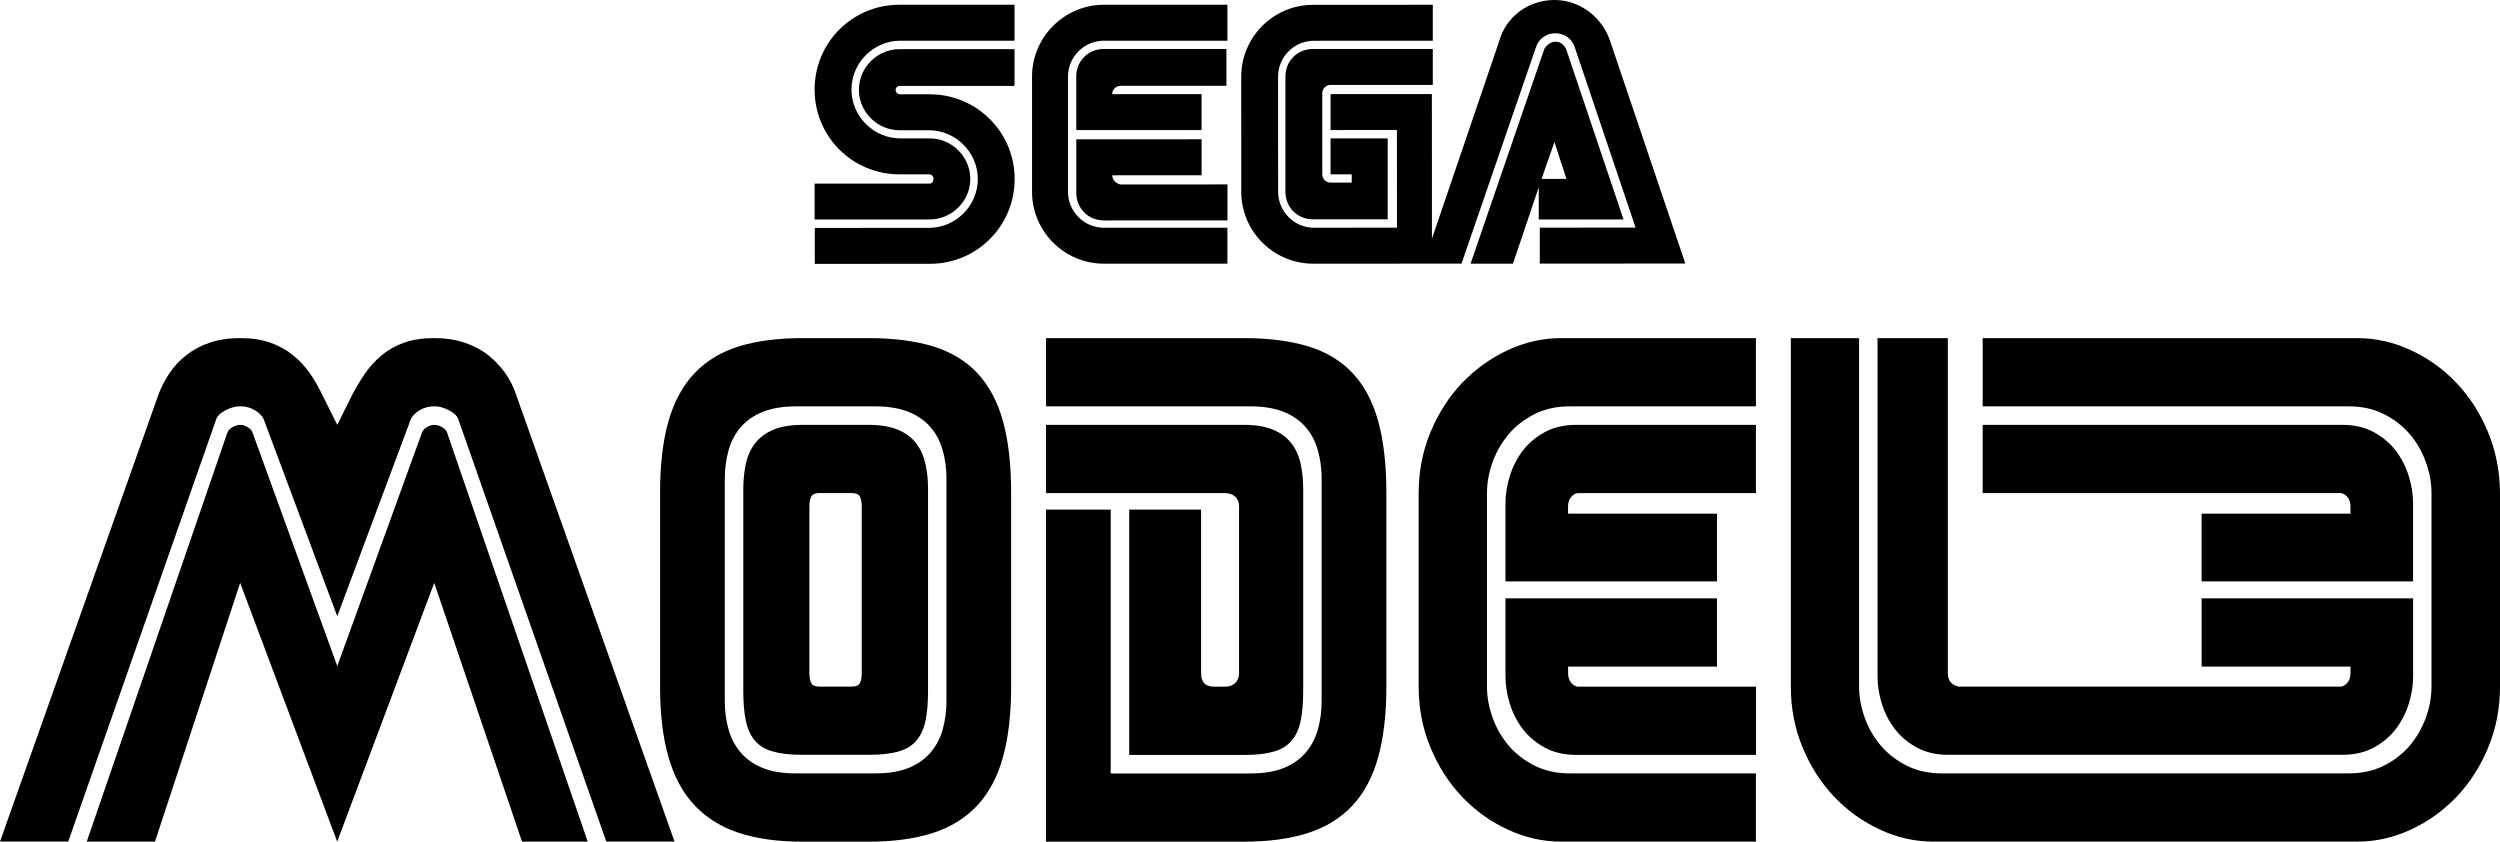 <?xml version="1.0" encoding="utf-8"?>
<!-- Generator: Adobe Illustrator 26.0.3, SVG Export Plug-In . SVG Version: 6.00 Build 0)  -->
<svg version="1.1" id="Layer_1" xmlns="http://www.w3.org/2000/svg" xmlns:xlink="http://www.w3.org/1999/xlink" x="0px" y="0px"
	 viewBox="0 0 3839 1292.4" style="enable-background:new 0 0 3839 1292.4;" xml:space="preserve">
<style type="text/css">
	.st0{fill:url(#SVGID_1_);}
	.st1{fill:#FFFFFF;}
	.st2{fill:url(#SVGID_00000135666741757638994410000000998966506315600514_);}
	.st3{fill:url(#SVGID_00000059310915052897451270000010121190025992244612_);}
	.st4{fill:url(#SVGID_00000109013759017777830790000007866885852472770185_);}
	.st5{fill:url(#SVGID_00000018928686317567060120000008296504933524632709_);}
	.st6{fill:url(#SVGID_00000132069313798370206330000005453541739109438851_);}
	.st7{fill:url(#SVGID_00000101103114962880283850000012822182725479251643_);}
	.st8{fill:url(#SVGID_00000090989923346608588980000007245421286878712968_);}
	.st9{fill:url(#SVGID_00000130624836904446724040000010851139374001316237_);}
	.st10{fill:url(#SVGID_00000082328082105924257770000011119245276345559484_);}
	.st11{fill:url(#SVGID_00000034774870459766994820000004726134714205419153_);}
	.st12{fill:url(#SVGID_00000021080470615899345760000009863986245447195285_);}
	.st13{fill:url(#SVGID_00000160884166287036896500000014941663156879273631_);}
	.st14{fill:url(#SVGID_00000011732111900573938380000001017577288374490300_);}
	.st15{fill:url(#SVGID_00000183943658501754764240000009441595560417206950_);}
	.st16{fill:url(#SVGID_00000100359542789350985530000003666537326494485417_);}
</style>
<g>
	<g>
		<g>
			<g>
				<path d="M1490,274.7c0-34-28.3-62.2-62.2-62.2h-45.3c-41,0-75-34-75-75s34-75,75-75h175.4V7.3h-176.8
					c-72.2,0-130.2,58-130.2,130.2s58,130.2,130.2,130.2h45.3c4.2,0,7.1,2.8,7.1,7.1c0,4.2-2.8,7.1-5.7,7.1h-176.9V337h176.8
					C1461.7,337,1490,308.7,1490,274.7z M1427.7,144.8h-45.3c-4.2,0-7.1-2.8-7.1-7.1c0-2.8,2.8-5.7,5.7-5.7h176.9V75.4l-176.8,0.1
					c-34,0-62.2,28.3-62.2,62.3s28.3,62.2,62.3,62.2h45.3c41,0,75,33.9,75,74.9c0,41-33.9,75-74.9,75l-175.4,0.1v55.2l176.8-0.1
					c72.2,0,130.1-58.1,130.1-130.2S1499.9,144.8,1427.7,144.8z M2043.2,130.4h157V75.2h-183.9c-24.1,0-42.4,18.4-42.4,42.4v176.8
					c0,24.1,18.4,42.4,42.4,42.4h114.6V212.5h-87.7v55.2h32.5v12.7h-32.5c-7.1,0-12.7-5.7-12.7-12.7V143.1
					C2030.5,136.1,2036.1,130.4,2043.2,130.4z M2493.1,337l-87.7-260.3c-2.8-7.1-8.5-12.7-17-12.7c-7.1,0-14.1,5.7-17,11.3
					l-113.2,329.6h65.1l39.6-117.4V337H2493.1z M2387,218.1l18.4,56.6h-38.2L2387,218.1z M2473.2,65c-11.3-36.7-45.3-65-86.3-65
					c-41,0-75,26.9-84.9,63.7l-103.1,302.8l-0.1-222.1l-155.6,0.1v55.2l101.9-0.1l0.1,150l-127.3,0.1c-31.1,0-55.2-25.4-55.2-55.1
					l-0.1-176.8c0-31.1,25.4-55.2,55.1-55.2l182.5-0.1V7.3l-183.9,0.1C1955.5,7.4,1906,57,1906,117.8l0.1,176.8
					c0,60.8,49.6,110.3,110.4,110.3l227.8-0.1l114.4-332.5c4.2-12.7,15.6-21.2,29.7-21.2c14.1,0,25.5,8.5,29.7,21.2l93.5,277.2
					l-147.1,0.1v55.2l223.5-0.1L2473.2,65z M1640,294.5V117.7c0-31.1,25.5-55.2,55.2-55.2h189.6V7.3h-189.6
					c-60.8,0-110.4,49.5-110.4,110.4v176.8c0,60.8,49.5,110.4,110.4,110.4h189.6v-55.2h-189.6C1664,349.7,1640,324.2,1640,294.5z
					 M1720.7,283.3c-7.1-1.4-12.7-7.1-12.7-14.1l137.2-0.1v-55.2l-192.4,0.1v82.1c0,24.1,18.4,42.4,42.5,42.4l189.6-0.1v-55.2
					L1720.7,283.3z M1720.6,131.8h162.7V75.2h-188.2c-24.1,0-42.4,18.4-42.4,42.4v82.1h192.4v-55.2h-137.2
					C1707.9,137.5,1713.6,131.8,1720.6,131.8z"/>
			</g>
		</g>
		<g>
			<g>
				<g>
					<path d="M3820.7,663.8c-12.1-29.2-28.2-54.4-48.5-75.7c-20.2-21.3-43.6-38.1-70.2-50.4c-26.5-12.3-54-18.5-82.4-18.5h-575V624
						h562.3c20,0,37.8,3.9,53.6,11.8c15.8,7.9,29,18.1,39.8,30.7c10.8,12.6,19.1,26.9,24.8,43c5.8,16,8.7,31.9,8.7,47.7v297.2
						c0,15.8-2.9,31.7-8.7,47.7c-5.8,16-14.1,30.3-24.8,43c-10.8,12.6-24,22.9-39.8,30.7c-15.8,7.9-33.6,11.8-53.6,11.8h-339.1l0,0
						h-286.1c-20,0-37.8-3.9-53.6-11.8s-29-18.1-39.8-30.7c-10.8-12.6-19.1-26.9-24.8-43c-5.8-16-8.7-31.9-8.7-47.7V519.2h-104.8
						v535.2c0,33.1,6,64.2,18.1,93.4c12.1,29.2,28.2,54.4,48.5,75.7c20.2,21.3,43.6,38.1,70.2,50.4c26.5,12.4,54,18.5,82.4,18.5h263
						l0,0h387.6c28.4,0,55.8-6.2,82.4-18.5c26.5-12.3,49.9-29.2,70.2-50.4c20.2-21.3,36.4-46.5,48.5-75.7
						c12.1-29.2,18.1-60.3,18.1-93.4V757.2C3838.8,724.1,3832.8,693,3820.7,663.8z M3604.3,762.8c3.4,3.7,5.1,8.7,5.1,15v11h-228.6
						v104h324.7V773c0-13.7-2.2-27.7-6.7-42.2c-4.5-14.4-11.2-27.5-20.1-39c-8.9-11.6-20.2-21-33.9-28.4c-13.7-7.4-29.7-11-48.1-11
						h-552.1v104.8h549.7C3597.6,757.2,3600.9,759.1,3604.3,762.8z M1500.7,572.8c-17.9-18.9-40.6-32.6-68.2-41
						c-27.6-8.4-60.6-12.6-98.9-12.6h-100.9c-37.8,0-70.4,4.2-97.7,12.6c-27.3,8.4-50.1,22.1-68.2,41
						c-18.1,18.9-31.5,43.5-40.2,73.7c-8.7,30.2-13,67.1-13,110.7v297.2c0,42,4.3,78.2,13,108.4c8.7,30.2,22.1,54.9,40.2,74.1
						c18.1,19.2,40.9,33.2,68.2,42.2c27.3,8.9,59.9,13.4,97.7,13.4h100.9c38.4,0,71.3-4.5,98.9-13.4c27.6-8.9,50.3-23,68.2-42.2
						c17.9-19.2,31-43.9,39.4-74.1c8.4-30.2,12.6-66.3,12.6-108.4V757.2c0-43.6-4.2-80.5-12.6-110.7
						C1531.7,616.3,1518.5,591.7,1500.7,572.8z M1453.4,1076.4c0,15.8-2,30.5-5.9,44.1c-3.9,13.7-10.2,25.5-18.9,35.5
						c-8.7,10-19.8,17.7-33.5,23.3c-13.7,5.5-30.5,8.3-50.4,8.3h-61.5h-61.5c-20,0-36.8-2.8-50.4-8.3c-13.7-5.5-24.8-13.3-33.5-23.3
						c-8.7-10-15-21.8-18.9-35.5c-3.9-13.7-5.9-28.4-5.9-44.1V735.2c0-15.8,2-30.5,5.9-44.1c3.9-13.7,10.2-25.5,18.9-35.5
						c8.7-10,20-17.7,33.9-23.3c13.9-5.5,30.9-8.3,50.8-8.3h121.4c20,0,36.9,2.8,50.8,8.3s25.2,13.3,33.9,23.3
						c8.7,10,15,21.8,18.9,35.5s5.9,28.4,5.9,44.1L1453.4,1076.4L1453.4,1076.4z M1406.9,680.8c-6.8-8.9-16.2-15.9-28-20.9
						c-11.8-5-26.9-7.5-45.3-7.5h-50.4h-50.4c-18.4,0-33.5,2.5-45.3,7.5c-11.8,5-21.2,12-28,20.9c-6.8,8.9-11.6,19.4-14.2,31.5
						s-3.9,25-3.9,38.6v309.8c0,18.4,1.3,33.8,3.9,46.1c2.6,12.4,7.2,22.5,13.8,30.3c6.6,7.9,15.8,13.5,27.6,16.9
						c11.8,3.4,26.9,5.1,45.3,5.1h102.5c18.4,0,33.5-1.7,45.3-5.1c11.8-3.4,21-9.1,27.6-16.9c6.6-7.9,11.2-18,13.8-30.3
						c2.6-12.3,3.9-27.7,3.9-46.1V750.9c0-13.7-1.3-26.5-3.9-38.6C1418.4,700.2,1413.7,689.7,1406.9,680.8z M1323.3,1033.8
						c0,6.3-0.9,11.3-2.8,15c-1.8,3.7-5.9,5.5-12.2,5.5h-50.4c-6.3,0-10.4-1.8-12.2-5.5c-1.8-3.7-2.8-8.7-2.8-15V777.7
						c0-6.3,0.9-11.3,2.8-15c1.8-3.7,5.9-5.5,12.2-5.5h50.4c6.3,0,10.4,1.8,12.2,5.5c1.8,3.7,2.8,8.7,2.8,15V1033.8z M2076.9,572.8
						c-17.9-18.9-40.6-32.6-68.2-41s-60.6-12.6-98.9-12.6h-303.5V624H1920c20,0,36.9,2.8,50.8,8.3s25.2,13.3,33.9,23.3
						c8.7,10,15,21.8,18.9,35.5c3.9,13.7,5.9,28.4,5.9,44.1v341.3c0,15.8-2,30.5-5.9,44.1c-3.9,13.7-10.2,25.5-18.9,35.5
						c-8.7,10-19.8,17.7-33.5,23.3c-13.7,5.5-30.5,8.3-50.4,8.3h-215.2V782.5h-99.3v510h303.5c38.4,0,71.3-4.5,98.9-13.4
						s50.3-23,68.2-42.2s31-43.9,39.4-74.1c8.4-30.2,12.6-66.3,12.6-108.4V757.2c0-43.6-4.2-80.5-12.6-110.7
						S2094.7,591.7,2076.9,572.8z M1896.8,762.7c3.9,3.7,5.9,8.7,5.9,15v256.2c0,6.3-2,11.3-5.9,15c-3.9,3.7-9.1,5.5-15.4,5.5h-17.3
						c-13.1,0-19.7-6.8-19.7-20.5V782.5H1734v376.8h176.6c18.4,0,33.5-1.7,45.3-5.1c11.8-3.4,21-9.1,27.6-16.9
						c6.6-7.9,11.2-18,13.8-30.3c2.6-12.3,3.9-27.7,3.9-46.1v-310c0-13.7-1.3-26.5-3.9-38.6s-7.4-22.6-14.2-31.5
						c-6.8-8.9-16.2-15.9-28-20.9c-11.8-5-26.9-7.5-45.3-7.5h-303.5v104.8h275.1C1887.7,757.2,1892.8,759.1,1896.8,762.7z
						 M2315.3,537.7c-26.5,12.4-49.9,29.2-70.2,50.4c-20.2,21.3-36.4,46.5-48.5,75.7s-18.1,60.3-18.1,93.4v297.2
						c0,33.1,6,64.2,18.1,93.4c12.1,29.2,28.2,54.4,48.5,75.7c20.2,21.3,43.6,38.1,70.2,50.4c26.5,12.4,54,18.5,82.4,18.5h298.7
						v-104.8h-286.1c-20,0-37.8-3.9-53.6-11.8c-15.8-7.9-29-18.1-39.8-30.7c-10.8-12.6-19.1-26.9-24.8-43c-5.8-16-8.7-31.9-8.7-47.7
						V757.2c0-15.8,2.9-31.7,8.7-47.7c5.8-16,14.1-30.3,24.8-43c10.8-12.6,24-22.9,39.8-30.7c15.8-7.9,33.6-11.8,53.6-11.8h286.1
						V519.2h-298.7C2369.3,519.2,2341.8,525.4,2315.3,537.7z M2372.5,663.4c-13.7,7.4-25,16.8-33.9,28.4s-15.6,24.6-20.1,39
						c-4.5,14.5-6.7,28.5-6.7,42.2v119.8h324.8v-104h-228.7v-11c0-6.3,1.7-11.3,5.1-15c3.4-3.7,6.7-5.5,9.9-5.5h273.5V652.4h-275.9
						C2402.1,652.4,2386.1,656.1,2372.5,663.4z M2413.1,1048.8c-3.4-3.7-5.1-8.7-5.1-15v-10.2h228.6V918.8h-324.8v119.8
						c0,13.7,2.2,27.7,6.7,42.2c4.5,14.5,11.2,27.5,20.1,39c8.9,11.6,20.2,21,33.9,28.4c13.7,7.4,29.7,11,48.1,11h275.9v-104.8
						h-273.6C2419.8,1054.3,2416.5,1052.5,2413.1,1048.8z M2909.9,1119.7c8.9,11.6,20.2,21,33.9,28.4s29.7,11,48.1,11H3232l0,0
						h364.8c18.4,0,34.4-3.7,48.1-11c13.7-7.4,25-16.8,33.9-28.4s15.6-24.6,20.1-39c4.5-14.4,6.7-28.5,6.7-42.2V918.8h-324.8v104.8
						h228.6v10.2c0,6.3-1.7,11.3-5.1,15c-3.4,3.7-6.7,5.5-9.9,5.5h-326.6l0,0h-261.7v-0.8c-3.2,0-6.4-1.7-9.9-5.1
						c-3.4-3.4-5.1-8.3-5.1-14.6V519.2h-108v519.4c0,13.7,2.2,27.7,6.7,42.2C2894.3,1095.2,2901,1108.2,2909.9,1119.7z M776,573.2
						c-7.1-10.2-15.8-19.4-26-27.6c-10.2-8.1-22.3-14.6-36.3-19.3c-13.9-4.7-29.6-7.1-46.9-7.1c-17.9,0-33.4,2.4-46.5,7.1
						c-13.1,4.7-24.6,11.2-34.3,19.3c-9.7,8.2-18.1,17.3-25.2,27.6c-7.1,10.2-13.5,20.9-19.3,31.9l-23.6,47.3l-23.6-47.3
						c-5.3-11-11.4-21.7-18.5-31.9c-7.1-10.2-15.6-19.4-25.6-27.6c-10-8.1-21.6-14.6-34.7-19.3c-13.1-4.7-28.6-7.1-46.5-7.1
						c-17.9,0-33.6,2.4-47.3,7.1c-13.7,4.7-25.6,11.2-35.9,19.3c-10.2,8.2-18.8,17.3-25.6,27.6c-6.8,10.2-12.4,20.9-16.6,31.9
						L0,1292.3h104.8l227-647.9c1.6-5.2,6.3-10,14.2-14.2c7.9-4.2,15.5-6.3,22.9-6.3c8.4,0,16,2.1,22.9,6.3
						c6.8,4.2,11.3,8.9,13.4,14.2l112.7,301.9l112.7-301.9c2.1-5.2,6.6-10,13.4-14.2c6.8-4.2,14.4-6.3,22.9-6.3
						c7.4,0,15,2.1,22.9,6.3c7.9,4.2,12.6,8.9,14.2,14.2l227,647.9h104.8L792.2,605.1C788.5,594.1,783.1,583.4,776,573.2z
						 M678.7,655.9c-4.2-2.4-8.2-3.5-11.8-3.5c-3.7,0-7.5,1.2-11.4,3.5c-3.9,2.4-6.4,5.1-7.5,8.3l-130.1,358.6L387.8,664.2
						c-1.1-3.2-3.5-5.9-7.5-8.3c-3.9-2.4-7.8-3.5-11.4-3.5c-3.7,0-7.6,1.2-11.8,3.5c-4.2,2.4-6.8,5.1-7.9,8.3l-216,628.2H238
						l130.8-397.3l149,397.3l149-397.3l134.8,397.3h100.9l-216-628.2C685.5,661.1,682.9,658.3,678.7,655.9z"/>
				</g>
			</g>
		</g>
	</g>
</g>
</svg>
